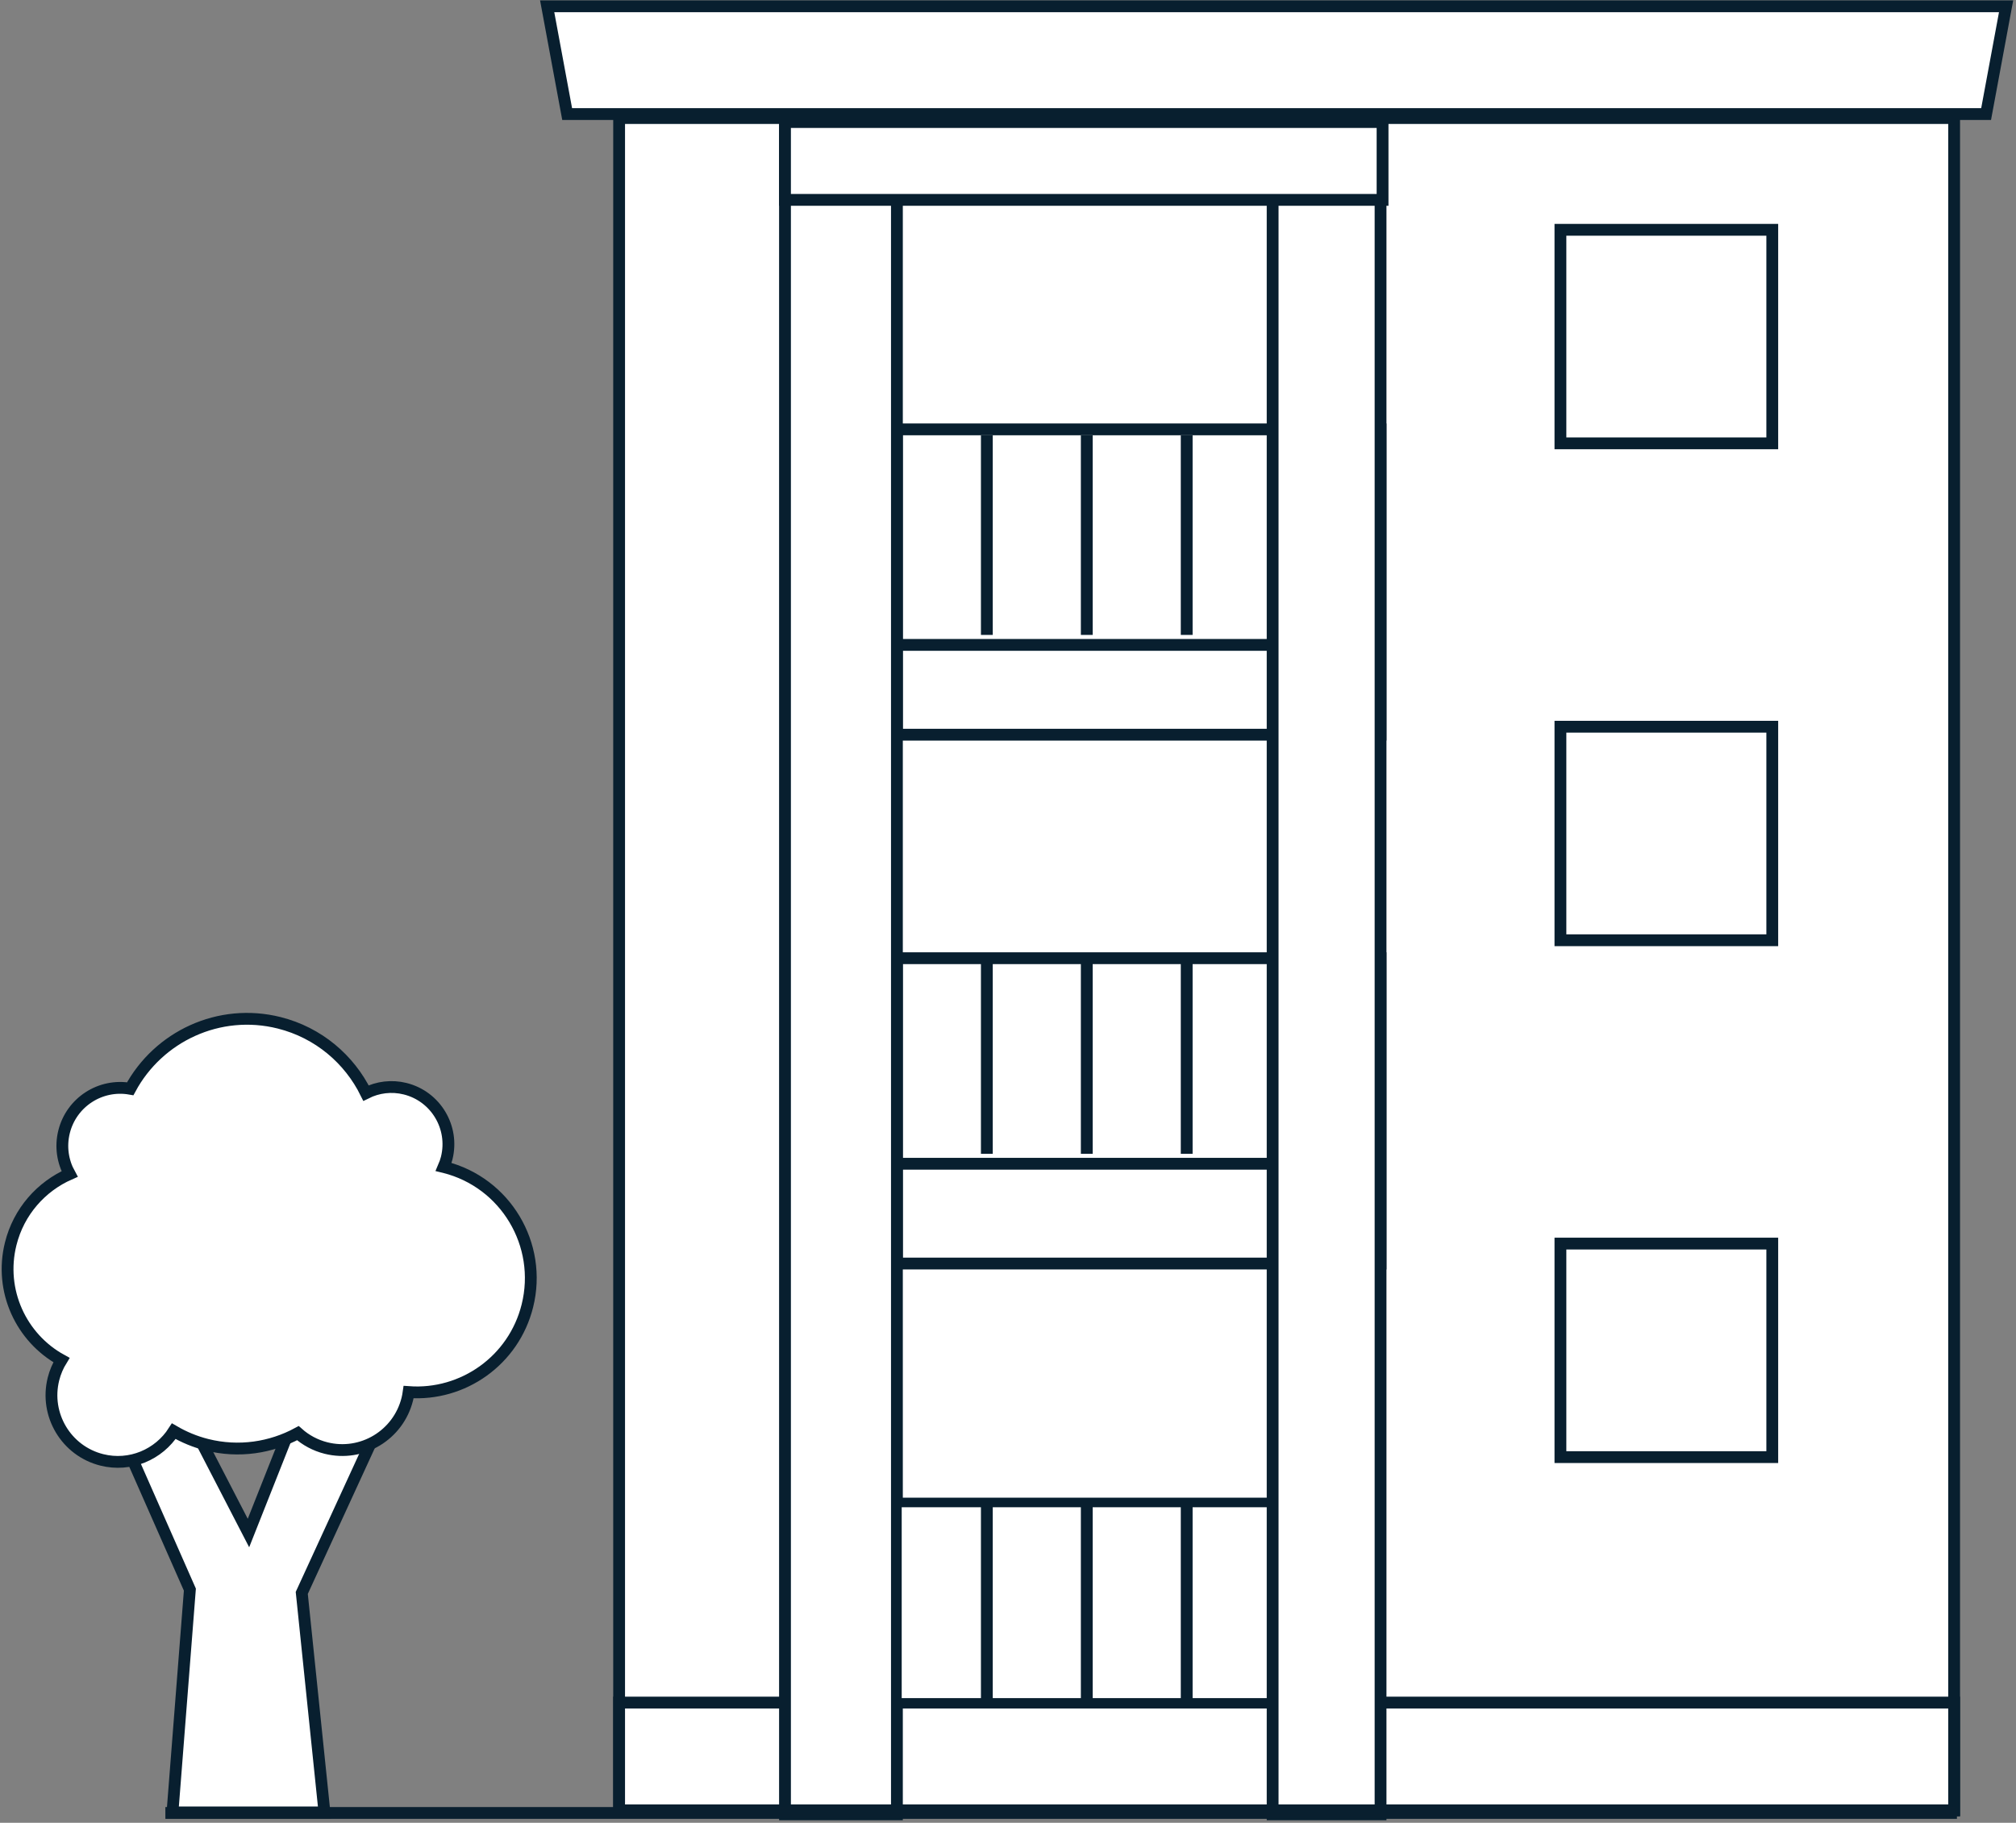 <?xml version="1.0" encoding="UTF-8" standalone="no"?>
<svg width="512px" height="463px" viewBox="0 0 512 463" version="1.1" xmlns="http://www.w3.org/2000/svg" xmlns:xlink="http://www.w3.org/1999/xlink">
    <rect x="0" y="0" width="512" height="463" fill="#808080" stroke="none"/>
    <!-- Generator: Sketch 41 (35326) - http://www.bohemiancoding.com/sketch -->
    <title>Street Illastration</title>
    <desc>Created with Sketch.</desc>
    <defs></defs>
    <g id="Page-1" stroke="none" stroke-width="1" fill="none" fill-rule="evenodd">
        <g id="RentSmart-search" transform="translate(-761, -299)">
            <g id="Street-Illastration" transform="translate(762, 300)">
                <g id="Page-1" transform="translate(137, 0)">
                    <polygon id="Fill-1" fill="#FFFFFF" points="19.236 458.837 358.289 458.837 358.289 28.985 19.236 28.985"></polygon>
                    <polygon id="Stroke-2" stroke="#081F2F" stroke-width="3" points="19.236 458.837 358.289 458.837 358.289 28.985 19.236 28.985"></polygon>
                    <polygon id="Fill-4" fill="#FFFFFF" points="258.299 111.61 312.101 111.61 312.101 57.371 258.299 57.371"></polygon>
                    <polygon id="Stroke-5" stroke="#081F2F" stroke-width="3" points="258.299 111.61 312.101 111.61 312.101 57.371 258.299 57.371"></polygon>
                    <polygon id="Fill-6" fill="#FFFFFF" points="258.299 237.829 312.101 237.829 312.101 183.59 258.299 183.59"></polygon>
                    <polygon id="Stroke-7" stroke="#081F2F" stroke-width="3" points="258.299 237.829 312.101 237.829 312.101 183.59 258.299 183.59"></polygon>
                    <polygon id="Fill-8" fill="#FFFFFF" points="258.299 369.116 312.101 369.116 312.101 314.878 258.299 314.878"></polygon>
                    <polygon id="Stroke-9" stroke="#081F2F" stroke-width="3" points="258.299 369.116 312.101 369.116 312.101 314.878 258.299 314.878"></polygon>
                    <polygon id="Fill-10" fill="#FFFFFF" points="366.41 27.971 6.04 27.971 0.964 0.599 371.486 0.599"></polygon>
                    <polygon id="Stroke-11" stroke="#081F2F" stroke-width="3" points="366.41 27.971 6.04 27.971 0.964 0.599 371.486 0.599"></polygon>
                    <polygon id="Fill-13" fill="#FFFFFF" points="89.788 319.946 212.618 319.946 212.618 242.39 89.788 242.39"></polygon>
                    <polygon id="Stroke-14" stroke="#081F2F" stroke-width="3" points="89.788 319.946 212.618 319.946 212.618 242.39 89.788 242.39"></polygon>
                    <polygon id="Fill-15" fill="#FFFFFF" points="89.788 185.617 212.618 185.617 212.618 108.062 89.788 108.062"></polygon>
                    <polygon id="Stroke-16" stroke="#081F2F" stroke-width="3" points="89.788 185.617 212.618 185.617 212.618 108.062 89.788 108.062"></polygon>
                    <polygon id="Fill-17" fill="#FFFFFF" points="19.236 458.837 358.289 458.837 358.289 431.465 19.236 431.465"></polygon>
                    <polygon id="Stroke-18" stroke="#081F2F" stroke-width="3" points="19.236 458.837 358.289 458.837 358.289 431.465 19.236 431.465"></polygon>
                    <polygon id="Fill-20" fill="#FFFFFF" points="61.364 455.288 89.788 455.288 89.788 29.999 61.364 29.999"></polygon>
                    <polygon id="Stroke-21" stroke="#081F2F" stroke-width="3" points="61.364 459.851 89.788 459.851 89.788 29.999 61.364 29.999"></polygon>
                    <polygon id="Fill-23" fill="#FFFFFF" points="89.788 430.547 212.618 430.547 212.618 379.635 89.788 379.635"></polygon>
                    <polygon id="Stroke-24" stroke="#081F2F" stroke-width="2.431" points="89.788 431.547 212.618 431.547 212.618 380.635 89.788 380.635"></polygon>
                    <path d="M112.628,428.93 L112.628,378.241 L112.628,428.93 Z" id="Fill-25" fill="#FFFFFF"></path>
                    <path d="M112.628,380.24 L112.628,430.93" id="Stroke-26" stroke="#081F2F" stroke-width="3"></path>
                    <path d="M138.006,428.93 L138.006,378.241 L138.006,428.93 Z" id="Fill-27" fill="#FFFFFF"></path>
                    <path d="M138.006,380.24 L138.006,430.93" id="Stroke-28" stroke="#081F2F" stroke-width="3"></path>
                    <path d="M163.384,428.93 L163.384,378.241 L163.384,428.93 Z" id="Fill-29" fill="#FFFFFF"></path>
                    <path d="M163.384,380.24 L163.384,430.93" id="Stroke-30" stroke="#081F2F" stroke-width="3"></path>
                    <path d="M89.788,294.601 L211.603,294.601 L89.788,294.601 Z" id="Fill-31" fill="#FFFFFF"></path>
                    <path d="M89.787,294.601 L211.603,294.601" id="Stroke-32" stroke="#081F2F" stroke-width="3"></path>
                    <path d="M89.788,162.807 L211.603,162.807 L89.788,162.807 Z" id="Fill-33" fill="#FFFFFF"></path>
                    <path d="M89.787,162.807 L211.603,162.807" id="Stroke-34" stroke="#081F2F" stroke-width="3"></path>
                    <polygon id="Fill-35" fill="#FFFFFF" points="185.209 455.288 212.617 455.288 212.617 29.999 185.209 29.999"></polygon>
                    <polygon id="Stroke-36" stroke="#081F2F" stroke-width="3" points="185.209 459.851 212.617 459.851 212.617 29.999 185.209 29.999"></polygon>
                    <path d="M112.628,160.272 L112.628,109.583 L112.628,160.272 Z" id="Fill-38" fill="#FFFFFF"></path>
                    <path d="M112.628,109.582 L112.628,160.273" id="Stroke-39" stroke="#081F2F" stroke-width="3"></path>
                    <path d="M138.006,160.272 L138.006,109.583 L138.006,160.272 Z" id="Fill-40" fill="#FFFFFF"></path>
                    <path d="M138.006,109.582 L138.006,160.273" id="Stroke-41" stroke="#081F2F" stroke-width="3"></path>
                    <polygon id="Fill-42" fill="#FFFFFF" points="61.364 49.769 213.126 49.769 213.126 29.999 61.364 29.999"></polygon>
                    <polygon id="Stroke-43" stroke="#081F2F" stroke-width="3" points="61.364 49.769 213.126 49.769 213.126 29.999 61.364 29.999"></polygon>
                    <path d="M163.384,160.272 L163.384,109.583 L163.384,160.272 Z" id="Fill-44" fill="#FFFFFF"></path>
                    <path d="M163.384,109.582 L163.384,160.273" id="Stroke-45" stroke="#081F2F" stroke-width="3"></path>
                    <path d="M112.628,292.067 L112.628,241.377 L112.628,292.067 Z" id="Fill-46" fill="#FFFFFF"></path>
                    <path d="M112.628,241.377 L112.628,292.067" id="Stroke-47" stroke="#081F2F" stroke-width="3"></path>
                    <path d="M138.006,292.067 L138.006,241.377 L138.006,292.067 Z" id="Fill-48" fill="#FFFFFF"></path>
                    <path d="M138.006,241.377 L138.006,292.067" id="Stroke-49" stroke="#081F2F" stroke-width="3"></path>
                    <path d="M163.384,292.067 L163.384,241.377 L163.384,292.067 Z" id="Fill-50" fill="#FFFFFF"></path>
                    <path d="M163.384,241.377 L163.384,292.067" id="Stroke-51" stroke="#081F2F" stroke-width="3"></path>
                </g>
                <g id="Page-1" transform="translate(0, 257)">
                    <polygon id="Fill-1" fill="#FFFFFF" points="81.403 202.361 42.804 202.361 47.222 145.773 24.517 94.271 42.906 94.271 62.102 131.399 76.811 94.271 99.688 94.271 75.639 146.606"></polygon>
                    <g id="Group-8" transform="translate(0, 0.145)">
                        <polygon id="Stroke-2" stroke="#081F2F" stroke-width="3" points="81.403 202.216 42.804 202.216 47.222 145.627 24.517 94.126 42.906 94.126 62.102 131.254 76.811 94.126 99.688 94.126 75.639 146.461"></polygon>
                        <path d="M43.136,105.385 C45.703,106.883 48.503,108.067 51.526,108.826 C59.658,110.865 67.821,109.583 74.658,105.882 C76.638,107.645 79.053,108.976 81.8,109.666 C90.919,111.955 100.161,106.391 102.442,97.24 C102.59,96.644 102.701,96.05 102.784,95.454 C116.558,96.46 129.471,87.455 132.937,73.551 C136.815,57.986 127.385,42.212 111.875,38.32 C111.807,38.303 111.736,38.296 111.668,38.279 C111.98,37.555 112.252,36.805 112.45,36.017 C114.388,28.233 109.674,20.346 101.918,18.401 C98.432,17.525 94.932,18.009 91.951,19.503 C87.71,10.913 79.9,4.165 69.909,1.656 C54.639,-2.175 39.23,5.122 32.075,18.405 C24.541,17.072 17.155,21.78 15.271,29.343 C14.331,33.114 14.943,36.902 16.68,40.055 C9.486,43.223 3.768,49.557 1.715,57.797 C-1.249,69.695 4.365,81.7 14.61,87.32 C13.712,88.775 13.013,90.39 12.576,92.14 C10.316,101.211 15.812,110.405 24.852,112.673 C32.06,114.482 39.334,111.331 43.136,105.385" id="Fill-4" fill="#FFFFFF"></path>
                        <path d="M43.136,105.385 C45.703,106.883 48.503,108.067 51.526,108.826 C59.658,110.865 67.821,109.583 74.658,105.882 C76.638,107.645 79.053,108.976 81.8,109.666 C90.919,111.955 100.161,106.391 102.442,97.24 C102.59,96.644 102.701,96.05 102.784,95.454 C116.558,96.46 129.471,87.455 132.937,73.551 C136.815,57.986 127.385,42.212 111.875,38.32 C111.807,38.303 111.736,38.296 111.668,38.279 C111.98,37.555 112.252,36.805 112.45,36.017 C114.388,28.233 109.674,20.346 101.918,18.401 C98.432,17.525 94.932,18.009 91.951,19.503 C87.71,10.913 79.9,4.165 69.909,1.656 C54.639,-2.175 39.23,5.122 32.075,18.405 C24.541,17.072 17.155,21.78 15.271,29.343 C14.331,33.114 14.943,36.902 16.68,40.055 C9.486,43.223 3.768,49.557 1.715,57.797 C-1.249,69.695 4.365,81.7 14.61,87.32 C13.712,88.775 13.013,90.39 12.576,92.14 C10.316,101.211 15.812,110.405 24.852,112.673 C32.06,114.482 39.334,111.331 43.136,105.385 Z" id="Stroke-6" stroke="#081F2F" stroke-width="3"></path>
                    </g>
                </g>
                <path d="M42.5,459.5 L494.5,459.5" id="Line" stroke="#091F2F" stroke-width="3" stroke-linecap="square"></path>
            </g>
        </g>
    </g>
</svg>